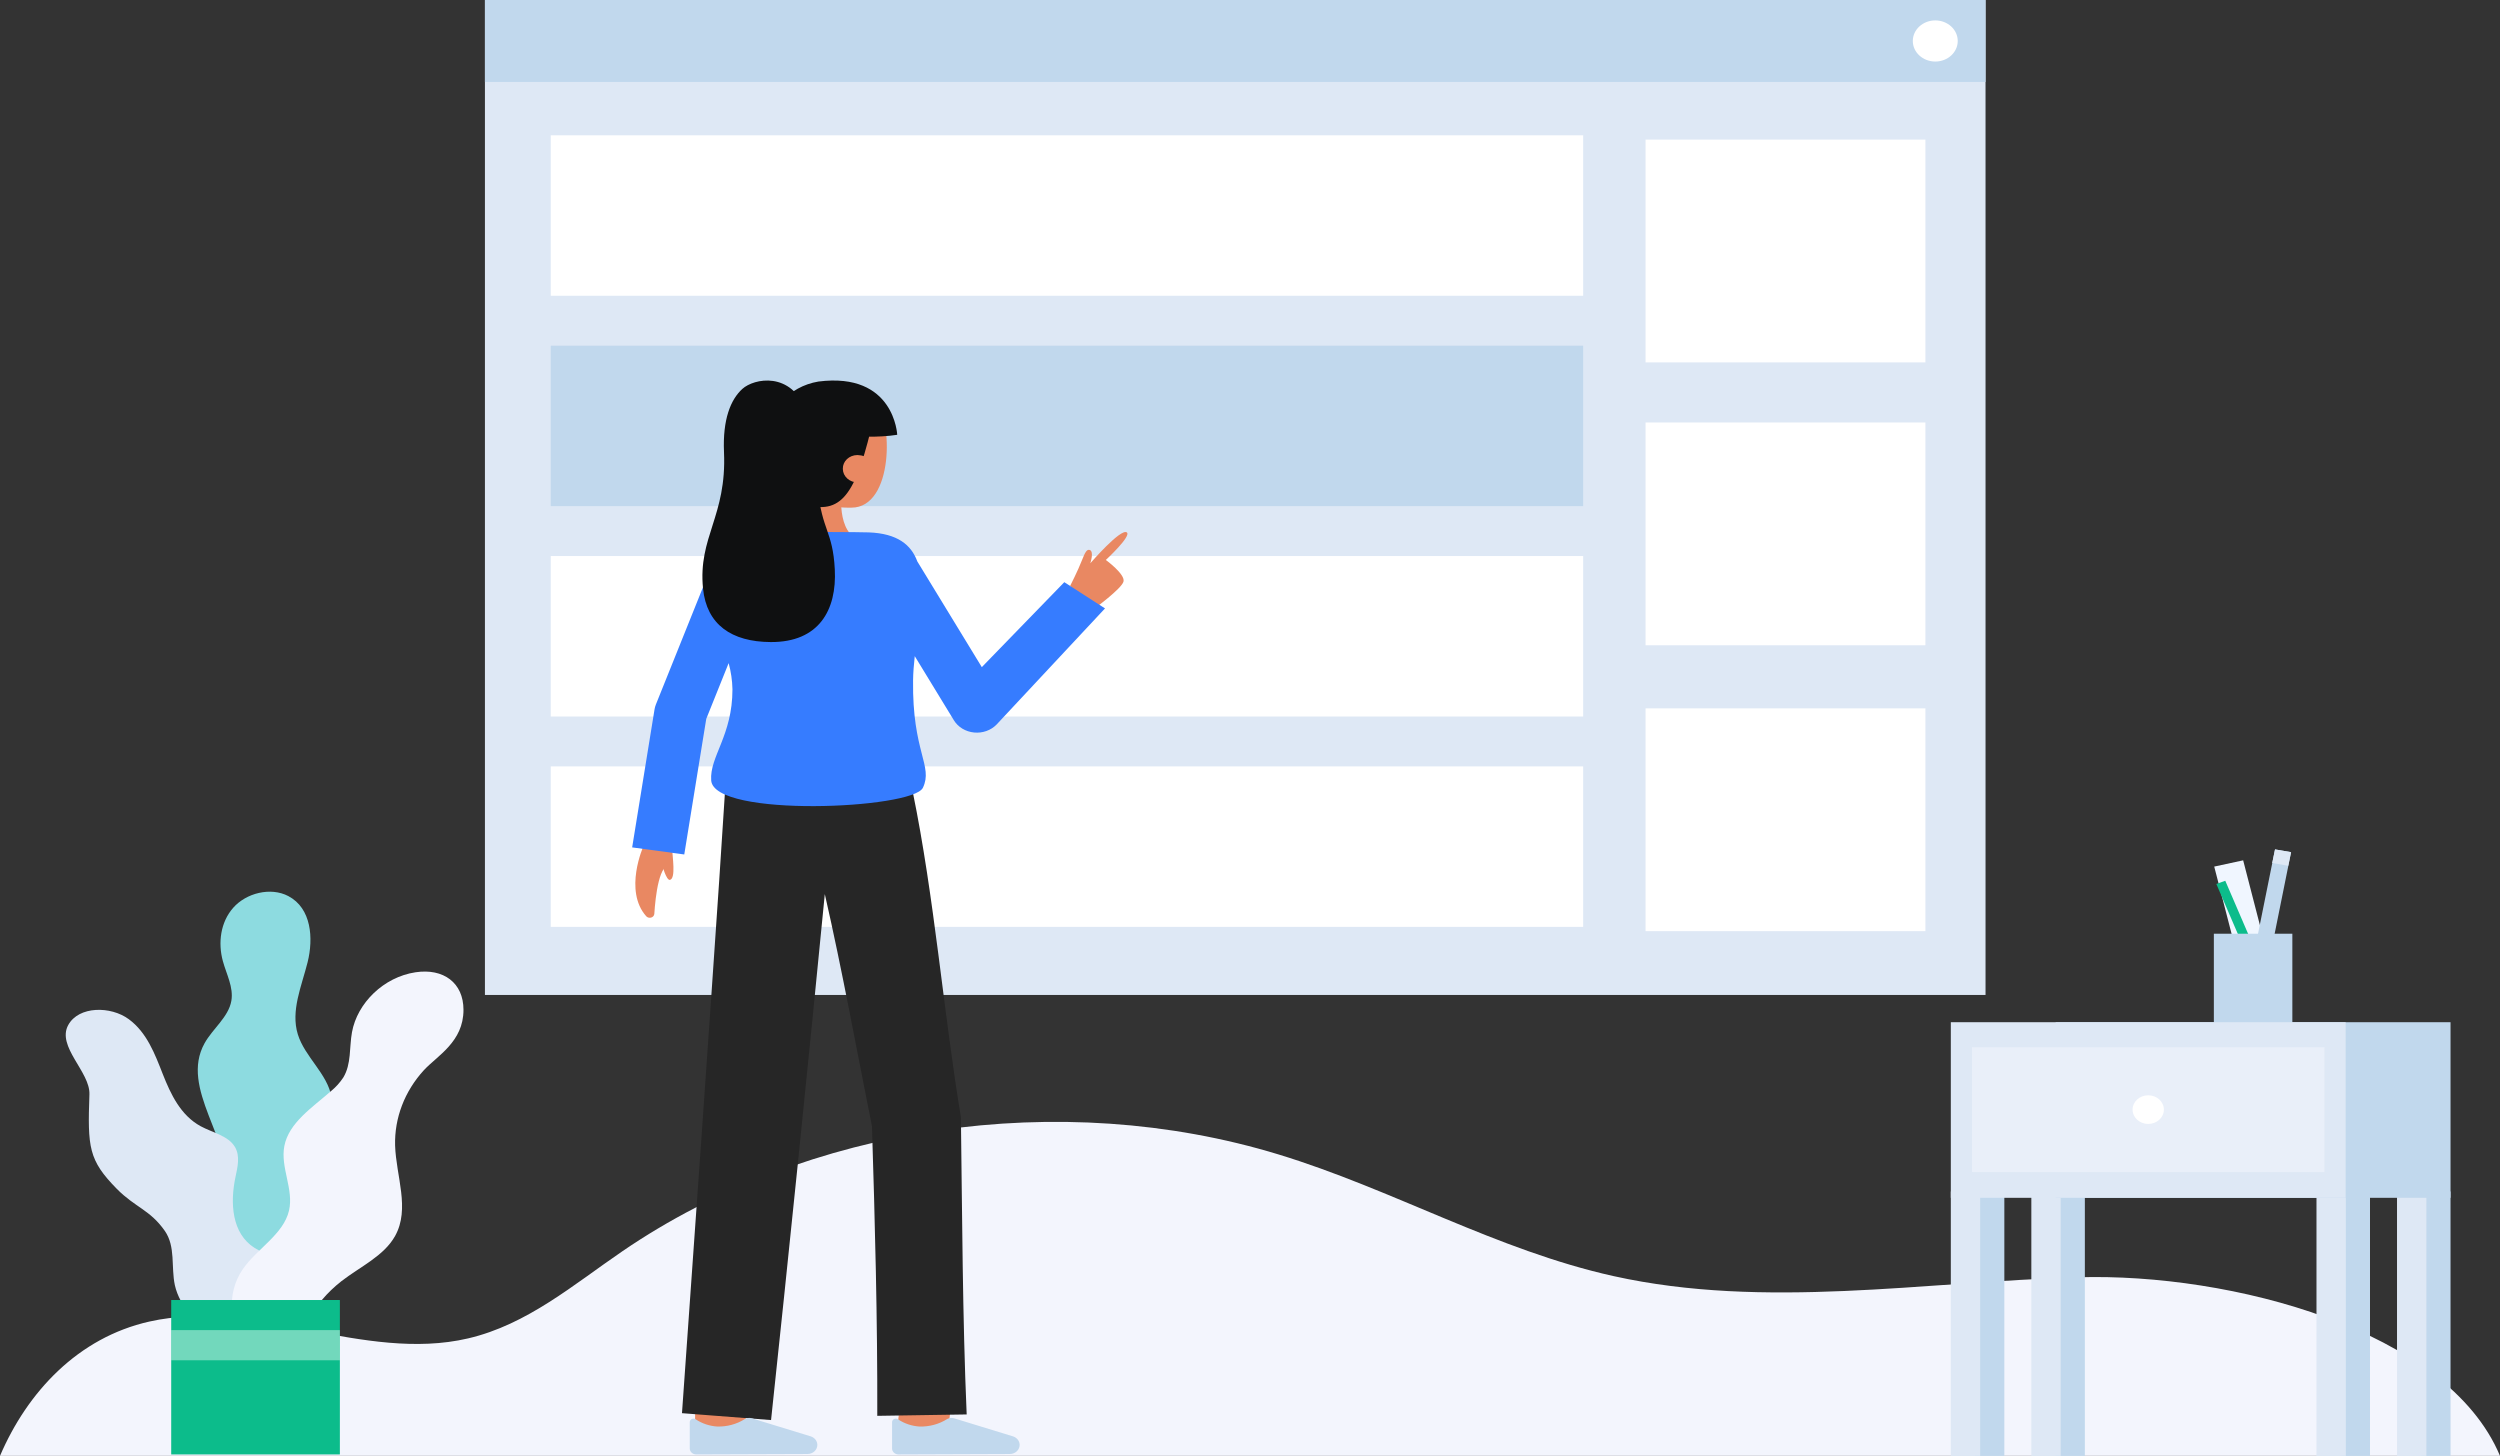 <svg width="170" height="99" viewBox="0 0 170 99" fill="none" xmlns="http://www.w3.org/2000/svg">
<rect x="0" y="0" width="170" height="99" fill="#333333" stroke="none"/>
<g clip-path="url(#clip0_33_1666)">
<path d="M152.535 58.502L150.567 58.928L153.035 68.483L155.003 68.057L152.535 58.502Z" fill="#F0F6FF"/>
<path d="M154.701 57.761L153.011 66.148L154.104 66.332L155.794 57.946L154.701 57.761Z" fill="#C1D8ED"/>
<path d="M154.702 57.758L154.509 58.683L155.601 58.873L155.793 57.949L154.702 57.758Z" fill="#DEE8F5"/>
<path d="M151.318 59.891L150.711 60.11L154.252 68.339L154.859 68.12L151.318 59.891Z" fill="#0CBC8B"/>
<path d="M155.88 63.493H150.542V69.738H155.88V63.493Z" fill="#C1D8ED"/>
<path d="M170 99H0C1.863 94.651 5.303 90.961 10.152 89.867C17.246 88.268 24.753 92.665 31.831 91.011C35.852 90.073 39.018 87.339 42.345 85.069C54.895 76.501 72.093 73.97 86.945 78.504C94.707 80.873 101.781 85.015 109.732 86.777C120.015 89.056 130.768 87.166 141.343 86.855C151.641 86.552 166.396 90.393 170 99Z" fill="#F3F5FD"/>
<path d="M135.016 0H32.975V67.657H135.016V0Z" fill="#DEE8F5"/>
<path d="M135.016 0H32.975V5.573H135.016V0Z" fill="#C1D8ED"/>
<path d="M131.599 4.185C132.442 4.185 133.126 3.559 133.126 2.787C133.126 2.014 132.442 1.388 131.599 1.388C130.755 1.388 130.071 2.014 130.071 2.787C130.071 3.559 130.755 4.185 131.599 4.185Z" fill="white"/>
<path d="M107.655 9.201H37.451V20.112H107.655V9.201Z" fill="white"/>
<path d="M107.655 23.506H37.451V34.417H107.655V23.506Z" fill="#C1D8ED"/>
<path d="M107.655 37.811H37.451V48.722H107.655V37.811Z" fill="white"/>
<path d="M107.655 52.116H37.451V63.027H107.655V52.116Z" fill="white"/>
<path d="M130.928 9.493H111.898V24.642H130.928V9.493Z" fill="white"/>
<path d="M130.928 28.729H111.898V43.878H130.928V28.729Z" fill="white"/>
<path d="M130.928 48.169H111.898V63.318H130.928V48.169Z" fill="white"/>
<path d="M64.46 97.274L61.034 96.901C61.188 95.714 61.363 94.288 61.375 94.054C61.375 94.069 61.375 94.081 61.375 94.091H64.825C64.824 94.185 64.824 94.473 64.46 97.274Z" fill="#E98862"/>
<path d="M50.713 97.651L47.263 97.641C47.263 97.641 47.274 94.379 47.274 94.091H50.724C50.724 94.38 50.713 97.651 50.713 97.651Z" fill="#E98862"/>
<path d="M59.655 96.277L65.734 96.182C65.449 89.558 65.431 82.611 65.342 75.972C64.156 68.816 63.531 60.957 62.067 53.852L62.023 53.864L61.895 53.063L49.396 52.356C49.396 52.356 49.034 57.963 48.909 59.831C48.3 68.899 47.117 85.696 46.375 96.096L52.432 96.564C53.523 86.368 55.048 71.511 56.087 60.799C57.28 66.014 58.255 71.414 59.293 76.585C59.499 83.058 59.674 89.824 59.655 96.277Z" fill="#262626"/>
<path d="M54.907 98.873C55.086 98.872 55.258 98.807 55.384 98.69C55.51 98.574 55.58 98.416 55.579 98.252C55.579 98.237 55.579 98.222 55.577 98.207C55.567 98.09 55.521 97.978 55.443 97.883C55.366 97.789 55.261 97.718 55.14 97.676L51.124 96.445C51.047 96.421 50.964 96.413 50.883 96.422C50.801 96.43 50.723 96.454 50.653 96.493C50.1 96.844 49.44 97.023 48.768 97.004C48.245 96.97 47.743 96.802 47.319 96.52C47.282 96.492 47.237 96.474 47.189 96.469C47.141 96.464 47.093 96.471 47.049 96.49C47.006 96.509 46.969 96.538 46.943 96.576C46.918 96.613 46.904 96.656 46.904 96.7V98.498C46.904 98.605 46.95 98.707 47.033 98.783C47.116 98.859 47.227 98.901 47.344 98.901H47.346L54.907 98.873Z" fill="#C1D8ED"/>
<path d="M68.664 98.873C68.752 98.873 68.84 98.857 68.922 98.825C69.004 98.794 69.078 98.748 69.14 98.69C69.203 98.633 69.252 98.564 69.285 98.489C69.319 98.414 69.336 98.334 69.336 98.253C69.336 98.238 69.336 98.223 69.334 98.208C69.323 98.09 69.277 97.978 69.2 97.884C69.122 97.79 69.017 97.718 68.897 97.677L64.881 96.445C64.803 96.422 64.721 96.414 64.639 96.422C64.558 96.43 64.479 96.455 64.409 96.493C63.857 96.844 63.197 97.023 62.525 97.005C62.002 96.971 61.5 96.803 61.076 96.52C61.039 96.492 60.993 96.475 60.946 96.469C60.898 96.464 60.849 96.471 60.806 96.49C60.762 96.509 60.725 96.539 60.7 96.576C60.674 96.613 60.66 96.657 60.661 96.701V98.499C60.66 98.552 60.672 98.604 60.694 98.653C60.716 98.702 60.749 98.746 60.789 98.784C60.83 98.821 60.879 98.851 60.932 98.871C60.986 98.891 61.043 98.902 61.101 98.902H61.103L68.664 98.873Z" fill="#C1D8ED"/>
<path d="M53.336 36.623C53.336 36.623 54.657 36.104 54.657 32.926L57.313 32.678C57.313 32.678 56.766 35.486 58.009 36.484L53.336 36.623Z" fill="#E98862"/>
<path d="M53.283 31.59C53.378 32.562 53.867 33.511 54.763 33.89C55.736 34.331 56.812 34.548 57.897 34.52C60.78 34.52 60.748 28.516 59.492 27.255C58.236 25.994 54.18 26.429 53.521 28.329C53.18 29.313 53.192 30.666 53.283 31.59Z" fill="#E98862"/>
<path d="M45.716 57.777C45.716 58.225 45.974 59.724 45.559 59.831C45.309 59.895 45.015 58.778 45.015 58.778" fill="#E98862"/>
<path d="M43.753 57.541C43.753 57.541 42.395 60.567 43.944 62.305C43.983 62.349 44.036 62.381 44.096 62.397C44.156 62.413 44.22 62.413 44.279 62.395C44.339 62.378 44.391 62.344 44.429 62.299C44.467 62.254 44.49 62.199 44.494 62.142C44.569 60.97 44.827 58.563 45.671 58.844V56.954" fill="#E98862"/>
<path d="M74.368 41.421C74.368 41.421 76.264 40.042 76.398 39.547C76.532 39.052 75.197 38.077 75.197 38.077C75.197 38.077 76.973 36.438 76.618 36.201C76.201 35.92 74.14 38.304 74.14 38.304C74.14 38.304 74.431 37.447 74.069 37.39C73.919 37.367 73.801 37.501 73.568 38.108C73.302 38.8 72.771 39.84 72.771 39.84L74.368 41.421Z" fill="#E98862"/>
<path d="M72.372 39.588L66.763 45.365L62.377 38.176C61.961 37.04 61.016 36.279 59.087 36.203C58.427 36.177 55.208 36.173 52.852 36.173C51.269 36.173 49.969 36.618 49.218 37.305C48.84 37.646 48.557 38.066 48.394 38.528L48.371 38.52L44.599 47.909C44.557 48.014 44.527 48.123 44.509 48.234L42.987 57.623L46.53 58.104L48.025 48.883L49.548 45.092C49.707 45.674 49.794 46.272 49.807 46.872C49.807 50.031 48.246 51.448 48.361 53.069C48.542 55.617 62.068 55.015 62.757 53.568C63.467 52.074 62.026 51.154 62.089 46.271C62.096 45.739 62.141 45.183 62.203 44.617L64.864 48.979C65.004 49.208 65.201 49.403 65.439 49.547C65.677 49.691 65.95 49.782 66.234 49.81C66.518 49.839 66.806 49.804 67.072 49.71C67.339 49.616 67.577 49.465 67.767 49.269L75.141 41.372L72.372 39.588Z" fill="#367CFF"/>
<path d="M57.465 31.161C57.596 31.161 57.703 31.063 57.703 30.943C57.703 30.823 57.596 30.725 57.465 30.725C57.333 30.725 57.227 30.823 57.227 30.943C57.227 31.063 57.333 31.161 57.465 31.161Z" fill="#367CFF"/>
<path d="M56.997 30.511C56.969 30.511 56.942 30.501 56.921 30.484C56.901 30.466 56.888 30.442 56.886 30.416C56.884 30.391 56.892 30.365 56.91 30.345C56.928 30.325 56.953 30.312 56.98 30.308L57.612 30.217C57.641 30.214 57.67 30.221 57.693 30.238C57.716 30.253 57.732 30.277 57.736 30.303C57.741 30.33 57.734 30.356 57.717 30.378C57.7 30.4 57.675 30.415 57.647 30.42L57.015 30.51C57.009 30.511 57.003 30.511 56.997 30.511Z" fill="#367CFF"/>
<path d="M59.21 29.254C58.082 33.884 57.044 35.121 54.43 34.194C53.831 33.982 52.395 32.678 52.251 29.904C52.193 28.978 52.506 28.064 53.132 27.335C53.759 26.605 54.655 26.111 55.652 25.945C60.829 25.286 61.011 29.566 61.011 29.566C58.413 29.974 54.874 29.3 54.874 29.3" fill="#0F1011"/>
<path d="M59.331 31.868C59.333 31.989 59.309 32.11 59.26 32.223C59.211 32.336 59.138 32.438 59.045 32.526C58.953 32.612 58.843 32.682 58.721 32.73C58.599 32.778 58.468 32.803 58.335 32.805C58.202 32.806 58.071 32.784 57.948 32.739C57.824 32.694 57.712 32.627 57.617 32.542C57.522 32.457 57.447 32.356 57.394 32.245C57.342 32.133 57.315 32.013 57.313 31.892V31.868C57.309 31.627 57.409 31.394 57.592 31.221C57.775 31.048 58.025 30.948 58.289 30.944C58.3 30.944 58.311 30.944 58.322 30.944C59.041 30.977 59.331 31.358 59.331 31.868Z" fill="#E98862"/>
<path d="M49.232 30.742C49.134 28.512 49.689 27.16 50.484 26.442C51.268 25.734 53.79 25.208 54.857 27.973C55.553 29.778 55.327 30.399 55.611 33.248C55.895 36.096 56.628 36.092 56.766 38.714C56.912 41.501 55.672 43.679 52.408 43.66C49.744 43.645 48.05 42.473 47.806 40.022C47.455 36.506 49.426 35.113 49.232 30.742Z" fill="#0F1011"/>
<path d="M17.138 90.426C15.8 90.075 14.793 88.978 14.393 87.757C13.992 86.537 14.133 85.212 14.524 83.988C14.843 82.99 15.327 82.025 15.446 80.99C15.842 77.546 12.193 74.026 13.911 70.94C14.466 69.942 15.54 69.162 15.732 68.056C15.891 67.141 15.399 66.252 15.154 65.353C14.817 64.116 14.988 62.712 15.864 61.722C16.741 60.731 18.397 60.299 19.605 60.933C21.185 61.763 21.322 63.811 20.916 65.436C20.51 67.062 19.757 68.734 20.253 70.338C20.726 71.867 22.265 73.019 22.541 74.588C22.771 75.892 22.075 77.164 21.768 78.455C21.288 80.484 21.777 82.588 21.798 84.664C21.819 86.741 21.18 89.069 17.138 90.426Z" fill="#8DDBE0"/>
<path d="M15.073 90.623C14.277 90.392 13.562 89.97 13.003 89.402C12.443 88.834 12.059 88.139 11.889 87.39C11.627 86.155 11.949 84.767 11.21 83.705C10.21 82.267 9.183 82.104 7.937 80.836C6.022 78.887 5.954 78.023 6.081 74.413C6.134 72.887 3.832 71.164 4.643 69.697C5.357 68.404 7.529 68.398 8.76 69.307C9.992 70.217 10.533 71.674 11.069 73.038C11.606 74.401 12.283 75.842 13.643 76.582C14.459 77.025 15.527 77.23 15.977 77.995C16.339 78.609 16.157 79.359 16.012 80.044C15.646 81.766 15.738 83.867 17.316 84.862C18.028 85.311 18.961 85.465 19.547 86.048C20.126 86.624 20.219 87.477 20.18 88.259C20.103 89.762 19.65 91.229 18.857 92.547" fill="#DEE8F5"/>
<path d="M16.977 91.823C15.556 90.336 15.355 87.98 16.507 86.309C17.473 84.907 19.274 83.942 19.653 82.321C19.989 80.877 19.055 79.385 19.335 77.93C19.639 76.349 21.235 75.311 22.502 74.201C22.832 73.931 23.116 73.618 23.344 73.271C23.901 72.352 23.746 71.225 23.935 70.189C24.298 68.204 26.084 66.444 28.253 66.115C30.154 65.828 31.517 66.828 31.517 68.67C31.517 70.853 29.731 71.788 28.82 72.777C27.512 74.207 26.817 76.026 26.867 77.891C26.931 79.975 27.9 82.193 26.865 84.049C26.105 85.412 24.482 86.138 23.207 87.127C22.244 87.882 21.459 88.811 20.903 89.855C20.346 90.898 20.028 92.035 19.969 93.196" fill="#F3F5FD"/>
<path d="M23.111 88.401H11.642V98.902H23.111V88.401Z" fill="#0CBC8B"/>
<g opacity="0.42">
<path d="M23.111 90.448H11.642V92.498H23.111V90.448Z" fill="white"/>
</g>
<path d="M136.295 81.02H134.299V99H136.295V81.02Z" fill="#C1D8ED"/>
<path d="M134.652 81.02H132.656V99H134.652V81.02Z" fill="#DEE8F5"/>
<path d="M161.16 81.02H159.164V99H161.16V81.02Z" fill="#C1D8ED"/>
<path d="M159.517 81.02H157.521V99H159.517V81.02Z" fill="#DEE8F5"/>
<path d="M141.77 81.02H139.774V99H141.77V81.02Z" fill="#C1D8ED"/>
<path d="M140.127 81.02H138.131V99H140.127V81.02Z" fill="#DEE8F5"/>
<path d="M166.636 81.02H164.64V99H166.636V81.02Z" fill="#C1D8ED"/>
<path d="M164.993 81.02H162.997V99H164.993V81.02Z" fill="#DEE8F5"/>
<path d="M166.636 69.51H139.786V81.451H166.636V69.51Z" fill="#C1D8ED"/>
<path d="M159.505 69.51H132.656V81.451H159.505V69.51Z" fill="#DEE8F5"/>
<g opacity="0.53">
<path d="M158.061 71.208H134.1V79.701H158.061V71.208Z" fill="#F3F5FD"/>
</g>
<path d="M146.08 76.428C146.668 76.428 147.144 75.992 147.144 75.454C147.144 74.916 146.668 74.48 146.08 74.48C145.493 74.48 145.016 74.916 145.016 75.454C145.016 75.992 145.493 76.428 146.08 76.428Z" fill="white"/>
</g>
<defs>
<clipPath id="clip0_33_1666">
<rect width="170" height="99" fill="white"/>
</clipPath>
</defs>
</svg>
